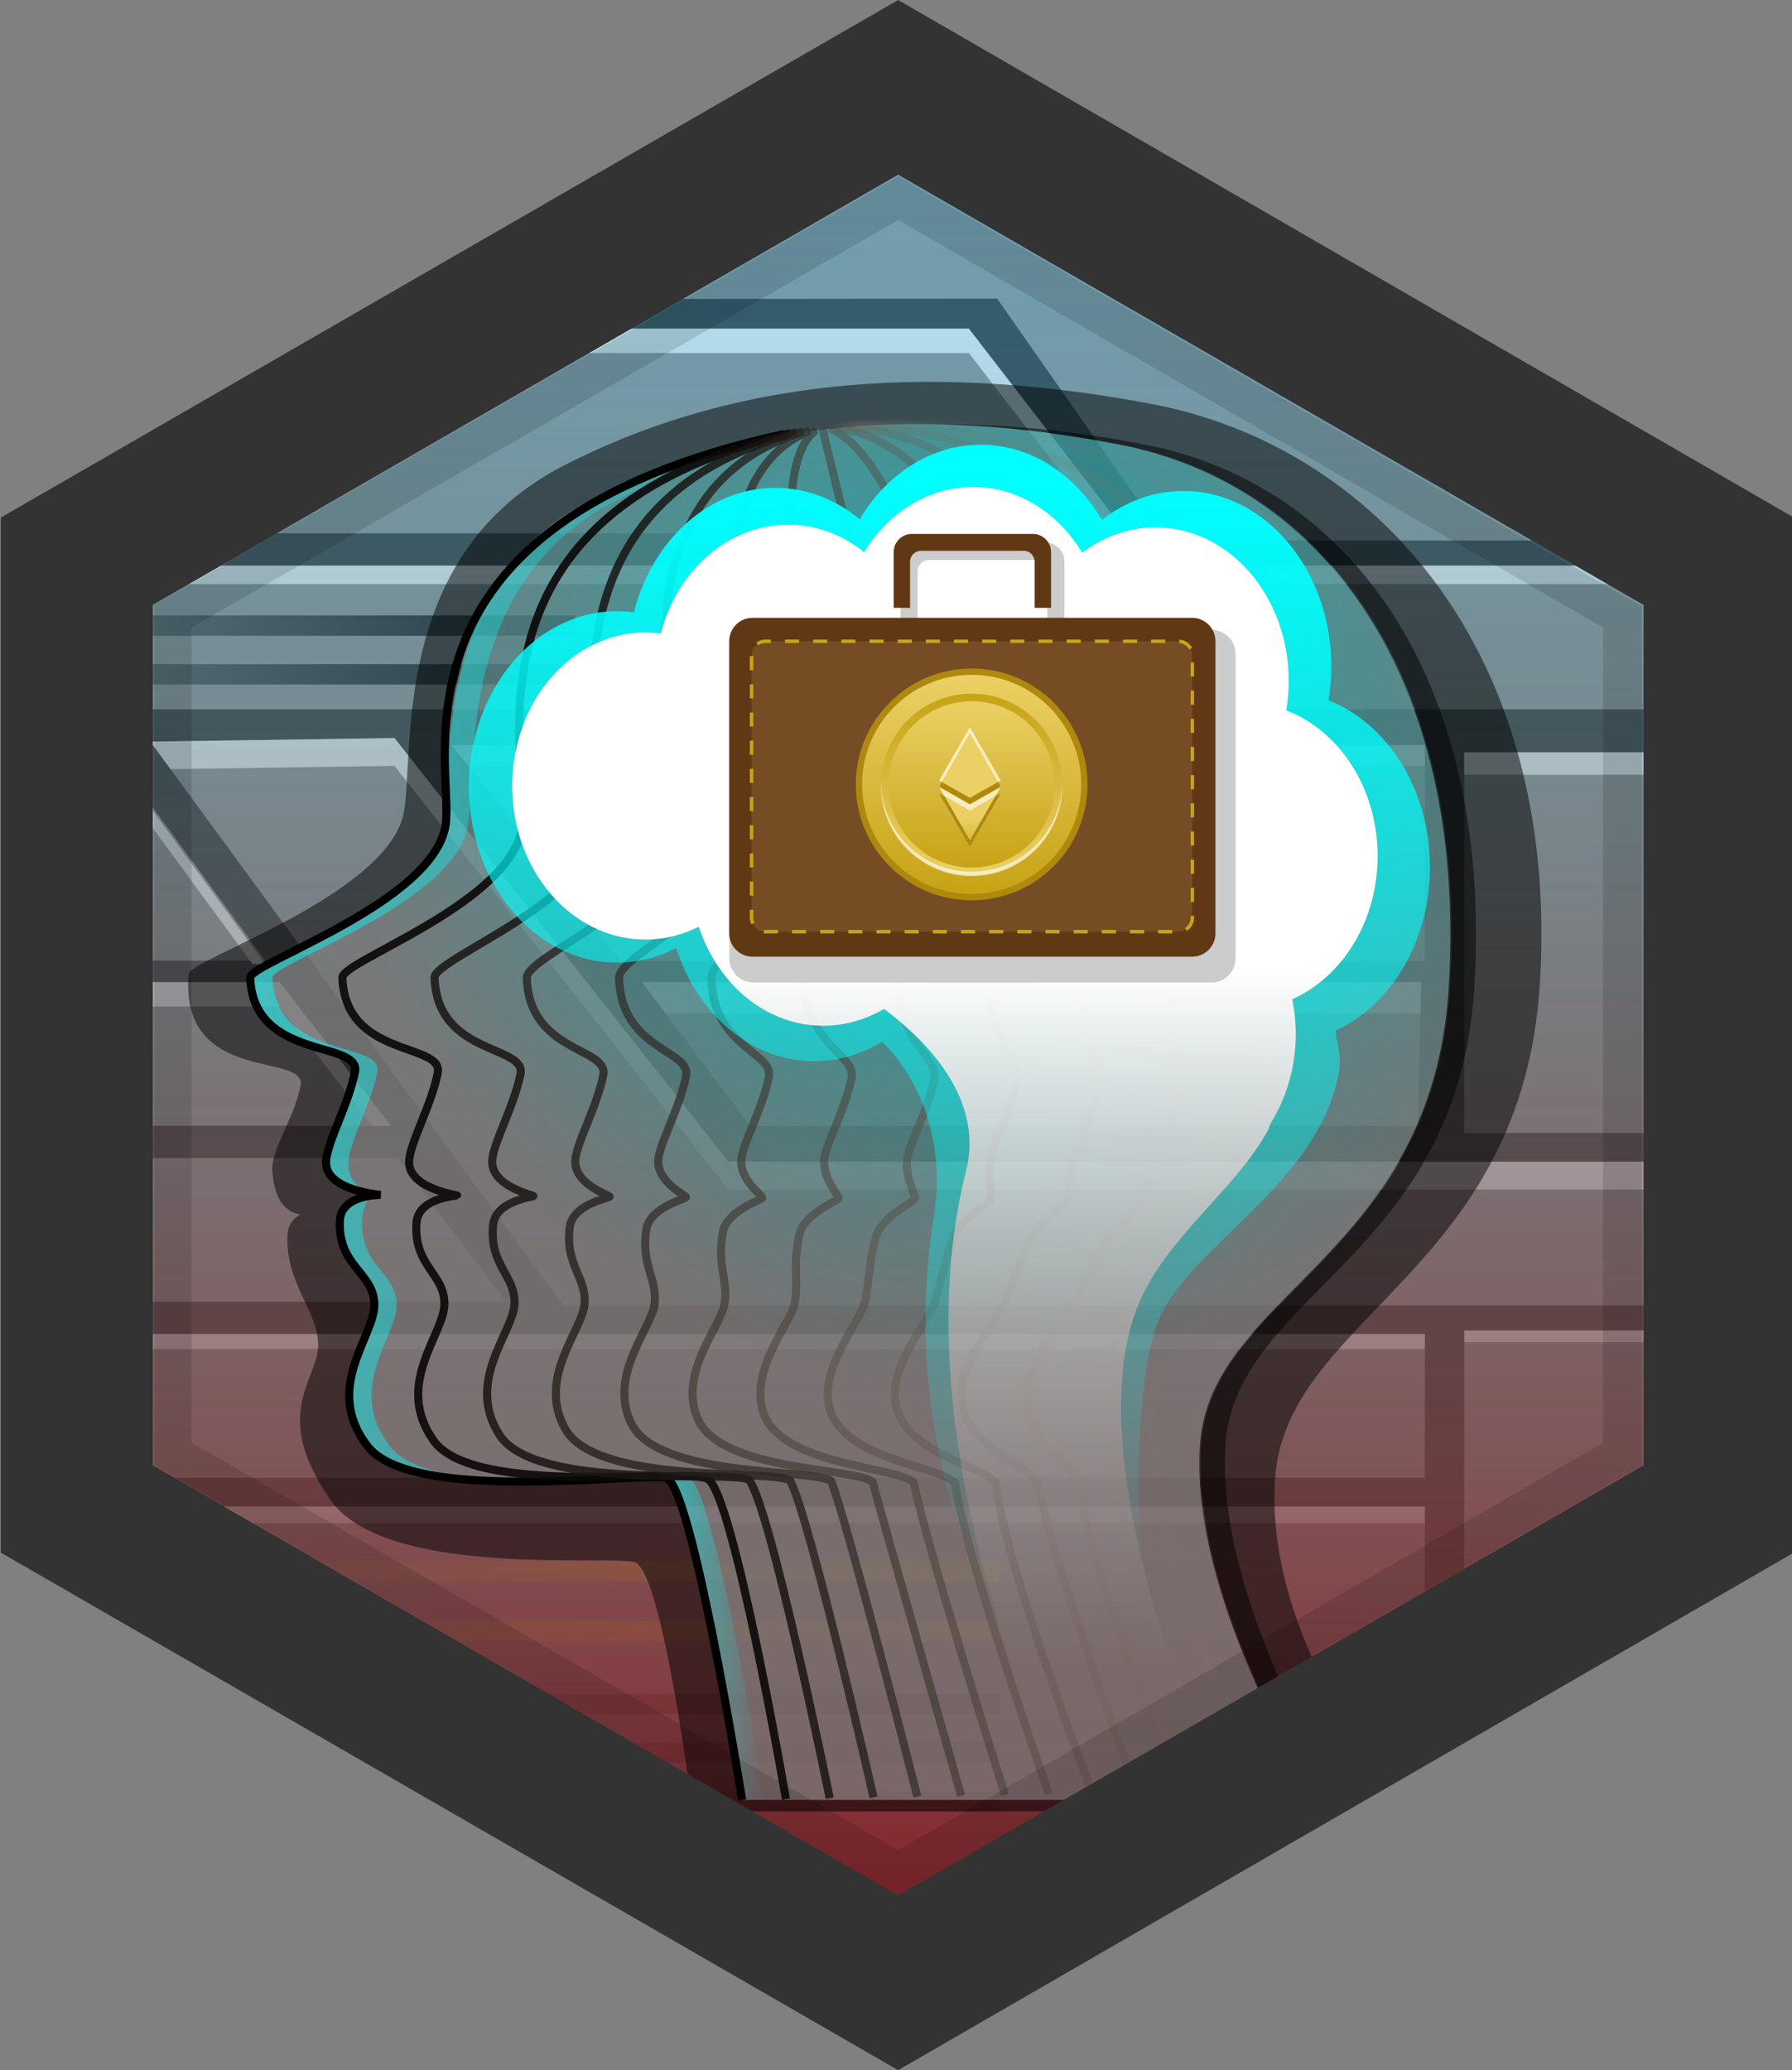 <?xml version="1.0" encoding="utf-8"?>
<!-- Generator: Adobe Illustrator 16.0.0, SVG Export Plug-In . SVG Version: 6.00 Build 0)  -->
<!DOCTYPE svg PUBLIC "-//W3C//DTD SVG 1.1//EN" "http://www.w3.org/Graphics/SVG/1.1/DTD/svg11.dtd">
<svg version="1.1" id="Layer_1" xmlns="http://www.w3.org/2000/svg" xmlns:xlink="http://www.w3.org/1999/xlink" x="0px" y="0px"
	 width="110.833px" height="128px" viewBox="0 0 110.833 128" enable-background="new 0 0 110.833 128" xml:space="preserve">
<rect x="0" y="0" width="110.833" height="128" fill="#808080" stroke="none"/>
<g>
	<defs>
		<polygon id="SVGID_1_" points="86.6,10.152 24.399,10.152 -6.7,64.05 24.399,117.95 86.6,117.95 117.699,64.05 		"/>
	</defs>
	<clipPath id="SVGID_2_">
		<use xlink:href="#SVGID_1_"  overflow="visible"/>
	</clipPath>
	<g clip-path="url(#SVGID_2_)">
		<path fill="#343433" d="M3.602,91.016c-0.075-4.396-0.214-8.791-0.387-13.184c-0.016,0.075-0.027,0.15-0.044,0.227
			C3.026,82.416,3.118,86.747,3.602,91.016z"/>
		<path fill="#343433" d="M90.152,8.249c1.863,1.983,3.481,4.188,4.878,6.58c0.459,0.786-0.259,1.54-0.987,1.469
			c0.105,0.178,0.218,0.352,0.32,0.531c0.057,0.098,0.081,0.195,0.104,0.291c2.521,1.877,5.033,3.767,7.407,5.84
			c0.633,0.553,0.164,1.518-0.498,1.703c0.165,0.156,0.336,0.304,0.498,0.464c0.635,0.628,0.074,1.835-0.793,1.701
			c0.264,0.268,0.536,0.523,0.793,0.799c0.371,0.398,0.396,1.019,0,1.414c-0.167,0.167-0.333,0.333-0.5,0.5
			c-0.173,0.173-0.364,0.242-0.554,0.267c0.521,0.434,1.042,0.87,1.554,1.319c0.647,0.568,0.103,1.753-0.687,1.725
			c-0.3,0.337-0.768,0.503-1.192,0.178c-0.702-0.537-1.4-1.081-2.101-1.622c-5.763-2.916-10.766-6.982-16.066-10.711
			c-4.381-3.082-8.683-6.258-12.885-9.565c-1.026-0.704-1.997-1.459-2.865-2.287c-0.241-0.196-0.478-0.399-0.719-0.596H50.478
			c-0.076,0.105-0.174,0.202-0.307,0.281c-7.548,4.485-15.603,8.419-22.667,13.667c-6.595,4.899-12.498,10.656-19.5,15
			C7,37.82,6.062,36.448,6.793,35.626c0.121-0.135,0.256-0.263,0.379-0.397c-0.813,0.582-1.632,1.154-2.455,1.722
			c0.205,0.847,0.313,1.72,0.366,2.604c0.578-0.127,1.273,0.22,1.25,0.945c-0.129,4.053-0.479,8.181-0.902,12.35
			c0.136,3.401,0.41,6.808,0.394,10.117c-0.04,8.233-0.149,16.467-0.159,24.7c0,0.194-0.056,0.35-0.133,0.485
			C5.636,92.6,5.7,97.049,5.667,101.5c-0.008,1.14-1.644,1.348-1.964,0.266c-0.418-1.41-0.771-2.831-1.076-4.26
			c-0.091,1.476-0.238,2.95-0.496,4.427c-0.171,0.984-1.719,0.932-1.929,0c-0.184-0.813-0.315-1.64-0.426-2.472
			c-0.249-0.155-0.437-0.41-0.443-0.794c-0.05-3.218-0.068-6.436-0.072-9.652c-0.048-0.428-0.081-0.854-0.122-1.281
			c-0.108,0.146-0.246,0.262-0.412,0.325c-0.068,0.148-0.124,0.299-0.197,0.446c-0.087,0.174-0.22,0.299-0.374,0.379
			c-0.089,1.264-1.836,1.178-1.989-0.051c-0.004-0.037-0.008-0.074-0.013-0.112c-0.463,0.686-1.729,0.488-1.82-0.554
			c-0.188-2.127-0.349-4.257-0.484-6.39c-0.12,0.774-0.247,1.549-0.385,2.321c-0.002,0.013-0.01,0.02-0.012,0.032
			c-0.087,0.846-0.18,1.691-0.286,2.536c-0.157,1.251-1.936,1.32-2,0C-9.105,81.078-8.89,75.52-8.38,69.985
			c0.509-6.933,1.604-13.826,2.879-20.675c0.285-2.364,0.624-4.724,1.037-7.076C-4.27,41.124-2.414,41.38-2.5,42.5
			c-0.008,0.101-0.02,0.202-0.028,0.303c0.018,0.024,0.037,0.048,0.052,0.074c0.036-0.686,0.071-1.372,0.108-2.058
			c-0.474-0.331-0.695-1.042-0.173-1.526c0.919-0.854,1.867-1.674,2.818-2.491c-0.02-0.244-0.042-0.488-0.055-0.73
			c-0.423-0.359-0.606-1.017-0.096-1.445c0.027-0.023,0.055-0.044,0.083-0.066c0.017-0.62,0.061-1.232,0.16-1.826
			c0.137-0.82,0.984-0.878,1.514-0.482c0.039-0.038,0.065-0.082,0.112-0.116c1.186-0.861,2.379-1.708,3.57-2.558
			c-0.322-0.339-0.41-0.857,0.062-1.286c2.013-1.828,4.117-3.538,6.269-5.184c-0.787,0.391-1.596,0.749-2.463,1.022
			c-1.017,0.32-1.592-0.96-0.973-1.671c3.347-3.845,7.414-6.756,11.576-9.65c1.332-0.926,2.657-1.889,4.008-2.808
			c-2.586,1.456-4.944,3.557-7.372,5.028c-1.708,1.036-3.466,2.005-5.125,3.119c-0.237,0.159-6.619,5.619-6.28,5.721
			c1.232,0.37,0.707,2.3-0.531,1.929c-0.586-0.176-0.813-0.342-1.275-0.757c-0.238-0.213-0.383-0.667-0.257-0.973
			c2.259-5.484,7.915-7.583,12.459-10.765c2.31-1.617,4.759-3.612,7.402-5.054h-37.07v110.947h34.167
			c-1.134-1.573-2.119-3.229-2.768-5.041c-0.197-0.272-0.404-0.534-0.59-0.817c-0.368-0.56-0.065-1.102,0.413-1.34
			c-0.42-0.429-0.843-0.855-1.257-1.291c-0.649-0.684-0.161-1.478,0.531-1.613c-0.217-0.33-0.428-0.664-0.635-1.002
			c-0.577-0.516-1.157-1.029-1.729-1.552c-0.488-0.445-0.298-1.131,0.125-1.493c-0.477-0.582-0.959-1.16-1.412-1.759
			c-0.225-0.143-0.453-0.282-0.678-0.425c-0.428-0.275-0.521-0.711-0.42-1.096c-1.681-2.378-3.187-4.885-4.438-7.596
			c-0.342-0.741,0.129-1.378,0.749-1.454c0-0.823,0.9-1.447,1.655-0.758c0.407,0.371,0.787,0.763,1.171,1.15
			c0.26-0.16,0.597-0.193,0.96,0.026c6.335,3.824,11.858,9.33,17.683,14.089c6.786,3.951,13.53,7.975,20.291,11.971h11.869
			c6.519-4.846,12.985-9.81,19.895-14.079c2.7-1.669,5.372-3.356,8.125-4.92c4.413-3.298,9.033-6.312,14.2-7.994
			c1.229-0.401,1.752,1.53,0.531,1.928c-0.854,0.278-1.692,0.605-2.524,0.956c0.094,0.067,0.177,0.146,0.244,0.234
			c2.774-1.365,5.589-2.655,8.464-3.831c0.016-0.007,0.03-0.014,0.046-0.021c0,0,0,0,0,0.001c0.021-0.009,0.044-0.019,0.065-0.028
			c-0.424-0.062-0.826-0.38-0.895-0.942c-0.075-0.62-0.133-1.24-0.196-1.86c-0.372-0.03-0.703-0.244-0.768-0.707
			c-0.013-0.089-0.021-0.178-0.034-0.266c-0.001,0-0.001,0-0.002,0v-0.019c-0.61-4.434-1.01-8.881-1.276-13.338
			c-1.516-9.617-3.483-19.51-0.514-28.547c0.039-0.976,0.089-1.951,0.158-2.924c-0.007-0.038-0.016-0.076-0.023-0.114
			c-0.741-3.698-1.875-7.915-0.975-11.657c0.301-1.254,2.229-0.722,1.928,0.531c-0.391,1.624-0.419,3.375-0.244,5.173
			c0.222-1.408,0.486-2.81,0.816-4.204c0.203-0.861,1.318-0.893,1.768-0.323c0.023-0.114,0.042-0.23,0.065-0.344
			c0.233-1.123,1.969-0.844,1.964,0.266c-0.013,2.768-0.082,5.538-0.176,8.308c0.149,0.082,0.283,0.192,0.372,0.354
			c0.27,0.489,0.447,0.993,0.586,1.501c0.191-0.866,0.386-1.732,0.587-2.596c0.252-1.083,2.083-0.866,1.964,0.266
			c-0.069,0.659-0.132,1.32-0.194,1.98c0.279,0.148,0.497,0.434,0.528,0.853c0.121,1.626,0.21,3.252,0.279,4.878
			c0.088-0.492,0.163-0.986,0.257-1.478c0.213-1.116,2.006-0.851,1.964,0.266c-0.102,2.728-0.226,5.455-0.354,8.181
			c0.292,0.03,0.565,0.181,0.717,0.48c1.707,3.374,2.581,7.452,3.192,11.152c0.352,2.129,1.478,6.234-0.516,7.894
			c-0.983,0.819-2.406-0.588-1.414-1.414c2.005-1.669-0.109-9.185-1.771-13.685c-0.576,4.042-0.438,8.113-0.522,12.225
			c-0.008,0.368-0.178,0.619-0.408,0.777c-0.029,1.019-0.07,2.037-0.092,3.057c-0.015,0.71-0.601,1.014-1.136,0.942
			c-0.014,1.131-0.027,2.261-0.031,3.391c-0.001,0.301-0.115,0.524-0.279,0.686c0.336,3.863,0.471,7.743,0.279,11.647
			c-0.059,1.187-1.548,1.285-1.964,0.266c-0.791-1.938-1.349-4.041-1.754-6.22c0.019,1.318,0.047,2.636,0.052,3.954
			c0.002,0.54-0.435,0.887-0.896,0.965c-0.074,0.251-0.227,0.427-0.414,0.534c0.779,0.15,1.191,1.487,0.315,1.864
			c-4.263,1.837-8.48,3.816-12.617,5.955c-0.999,0.805-2.047,1.565-3.111,2.309c0.754-0.341,1.534-0.606,2.344-0.771
			c3.386-2.027,6.811-3.986,10.375-5.72c1.162-0.565,2.076,0.997,1.01,1.727c-0.832,0.569-1.676,1.118-2.526,1.654
			c0.567,0.347,0.778,1.212,0.026,1.68c-0.763,0.476-1.527,0.965-2.292,1.448c0.316-0.169,0.628-0.346,0.948-0.509
			c0.96-0.488,2.14,0.822,1.212,1.57c-0.066,0.054-0.138,0.1-0.205,0.153l0.003,0.003c-0.008,0.004-0.017,0.009-0.024,0.013
			c-0.396,0.313-0.809,0.594-1.215,0.888c0.44,0.337,0.625,0.962,0.108,1.443c-1.04,0.971-2.152,1.833-3.298,2.644
			c0.444,0.395,0.569,1.225-0.071,1.68c-3.668,2.61-7.098,5.536-10.762,8.144c-0.794,0.565-1.596,1.126-2.395,1.689h36.177V8.249
			H90.152z"/>
		<path fill="#343433" d="M-0.382,41.142c0.313,0.156,0.553,0.45,0.548,0.858c-0.006,0.508-0.021,1.017-0.028,1.525
			c0.185-0.172,0.421-0.285,0.666-0.32c0.058-0.423,0.127-0.844,0.188-1.267c-0.123-0.753-0.25-1.515-0.367-2.279
			c-0.319,0.201-0.642,0.396-0.963,0.593C-0.354,40.549-0.366,40.846-0.382,41.142z"/>
		<path fill="#343433" d="M113.82,80.717c0.133,1.266,0.302,2.519,0.518,3.748c-0.057-1.318-0.142-2.636-0.253-3.95
			C114.009,80.603,113.92,80.669,113.82,80.717z"/>
		<path fill="#343433" d="M76.895,113.126c-0.957,0.742-1.9,1.5-2.835,2.271c4.169-2.652,8.156-5.596,12.511-7.983
			c1.115-0.611,2.242-1.201,3.366-1.797c0.45-0.379,0.907-0.76,1.373-1.136c-3.863,2.365-7.858,4.555-11.534,6.882
			C78.843,111.953,77.878,112.54,76.895,113.126z"/>
		<polygon fill="#989897" points="87.678,69.608 46.38,69.608 39.719,60.728 87.898,60.728 		"/>
		<polygon fill="#FFFFFF" points="87.85,62.663 87.898,60.728 39.719,60.728 41.171,62.663 		"/>
		<path fill="#989897" d="M74.06,115.397c4.169-2.652,8.156-5.596,12.511-7.983c0.514-0.282,1.035-0.55,1.551-0.828v-0.196
			c-2.835,1.665-5.675,3.283-8.346,4.974c-0.933,0.59-1.897,1.177-2.881,1.763C75.938,113.868,74.994,114.626,74.06,115.397z"/>
		<path fill="#989897" d="M17.393,114.155c-0.197-0.272-0.404-0.534-0.59-0.817c-0.368-0.56-0.065-1.102,0.413-1.34
			c-0.42-0.429-0.843-0.855-1.257-1.291c-0.649-0.684-0.161-1.478,0.531-1.613c-0.217-0.33-0.428-0.664-0.635-1.002
			c-0.577-0.516-1.157-1.029-1.729-1.552c-0.488-0.445-0.298-1.131,0.125-1.493c-0.477-0.582-0.959-1.16-1.412-1.759
			c-0.225-0.143-0.453-0.282-0.678-0.425c-0.428-0.275-0.521-0.711-0.42-1.096c-1.681-2.378-3.187-4.885-4.438-7.596
			c-0.182-0.395-0.129-0.757,0.049-1.023H5.622c0.041,2.783,0.066,5.566,0.045,8.352c-0.008,1.14-1.644,1.348-1.964,0.266
			c-0.418-1.41-0.771-2.831-1.076-4.26c-0.091,1.476-0.238,2.95-0.496,4.427c-0.171,0.984-1.719,0.932-1.929,0
			c-0.184-0.813-0.315-1.64-0.426-2.472c-0.249-0.155-0.437-0.41-0.443-0.794c-0.028-1.84-0.03-3.679-0.042-5.519h-13.298v26.048
			h34.167C19.026,117.623,18.042,115.968,17.393,114.155z"/>
		<path fill="#989897" d="M11.856,93.148c6.328,3.824,11.846,9.323,17.665,14.077c6.786,3.951,13.53,7.975,20.291,11.971h11.869
			c6.519-4.846,12.985-9.81,19.895-14.079c2.178-1.346,4.347-2.688,6.545-3.983v-7.985H11.856z"/>
		<path fill="#FFFFFF" d="M-0.708,93.148h-13.298v1.032H-0.7C-0.703,93.837-0.706,93.492-0.708,93.148z"/>
		<path fill="#FFFFFF" d="M11.856,93.148c0.542,0.327,1.071,0.682,1.602,1.032h74.663v-1.032H11.856z"/>
		<path fill="#989897" d="M3.602,91.016c-0.049-2.844-0.13-5.687-0.224-8.528H3.124C3.146,85.35,3.282,88.197,3.602,91.016z"/>
		<path fill="#989897" d="M-0.739,89.015c-0.048-0.428-0.081-0.854-0.122-1.281c-0.108,0.146-0.246,0.262-0.412,0.325
			c-0.068,0.148-0.124,0.299-0.197,0.446c-0.087,0.174-0.22,0.299-0.374,0.379c-0.089,1.264-1.836,1.178-1.989-0.051
			c-0.004-0.037-0.008-0.074-0.013-0.112c-0.463,0.686-1.729,0.488-1.82-0.554c-0.167-1.891-0.305-3.784-0.431-5.68h-0.171
			c-0.086,0.537-0.171,1.075-0.267,1.611c-0.002,0.013-0.01,0.02-0.012,0.032c-0.087,0.846-0.18,1.691-0.286,2.536
			c-0.157,1.251-1.936,1.32-2,0c-0.068-1.396-0.105-2.788-0.115-4.18h-5.058v8.883h13.285C-0.724,90.585-0.738,89.8-0.739,89.015z"
			/>
		<path fill="#989897" d="M5.695,82.487c-0.009,1.727-0.026,3.453-0.028,5.18c0,0.194-0.056,0.35-0.133,0.485
			c0.024,1.072,0.037,2.146,0.057,3.218h82.531v-8.883H5.695z"/>
		<path fill="#FFFFFF" d="M-8.949,82.487h-5.058v0.923h5.083C-8.928,83.103-8.947,82.795-8.949,82.487z"/>
		<path fill="#FFFFFF" d="M5.695,82.487c-0.001,0.308-0.003,0.615-0.005,0.923h82.431v-0.923H5.695z"/>
		<path fill="#989897" d="M112.461,34.974c-0.031,1.833-0.074,3.667-0.137,5.5c0.149,0.082,0.283,0.192,0.372,0.354
			c0.27,0.489,0.447,0.993,0.586,1.501c0.191-0.866,0.386-1.732,0.587-2.596c0.252-1.083,2.083-0.866,1.964,0.266
			c-0.069,0.659-0.132,1.32-0.194,1.98c0.279,0.148,0.497,0.434,0.528,0.853c0.025,0.341,0.036,0.682,0.059,1.023h9.133v-8.883
			H112.461z"/>
		<path fill="#989897" d="M107.178,42.725c-0.491-2.453-1.144-5.132-1.272-7.751H11.322c-1.084,0.769-2.183,1.52-3.317,2.223
			C7,37.82,6.062,36.448,6.793,35.626c0.121-0.135,0.256-0.263,0.379-0.397c-0.813,0.582-1.632,1.154-2.455,1.722
			c0.205,0.847,0.313,1.72,0.366,2.604c0.578-0.127,1.273,0.22,1.25,0.945c-0.036,1.113-0.09,2.233-0.156,3.357h100.969
			c0.02-0.339,0.03-0.679,0.055-1.018C107.194,42.801,107.186,42.763,107.178,42.725z"/>
		<path fill="#989897" d="M-0.382,41.142c0.313,0.156,0.553,0.45,0.548,0.858c-0.006,0.508-0.021,1.017-0.028,1.525
			c0.185-0.172,0.421-0.285,0.666-0.32c0.058-0.423,0.127-0.844,0.188-1.267c-0.123-0.753-0.25-1.515-0.367-2.279
			c-0.319,0.201-0.642,0.396-0.963,0.593C-0.354,40.549-0.366,40.846-0.382,41.142z"/>
		<path fill="#989897" d="M-4.464,42.234C-4.27,41.124-2.414,41.38-2.5,42.5c-0.008,0.101-0.02,0.202-0.028,0.303
			c0.018,0.024,0.037,0.048,0.052,0.074c0.036-0.686,0.071-1.372,0.108-2.058c-0.474-0.331-0.695-1.042-0.173-1.526
			c0.919-0.854,1.867-1.674,2.818-2.491c-0.02-0.244-0.042-0.488-0.055-0.729c-0.316-0.271-0.493-0.713-0.339-1.099h-13.89v8.883
			h9.282C-4.637,43.316-4.559,42.774-4.464,42.234z"/>
		<path fill="#FFFFFF" d="M9.657,36.113h96.335c-0.039-0.381-0.068-0.76-0.087-1.14H11.322C10.774,35.362,10.217,35.74,9.657,36.113
			z"/>
		<path fill="#FFFFFF" d="M0.223,36.068c-0.318-0.272-0.493-0.708-0.339-1.095h-13.89v1.14H0.225
			C0.224,36.098,0.223,36.083,0.223,36.068z"/>
		<path fill="#FFFFFF" d="M112.461,34.974c-0.006,0.38-0.008,0.76-0.016,1.14h12.913v-1.14H112.461z"/>
		<path fill="#989897" d="M5.706,80.489H31.28l-6.661-8.881H5.762C5.737,74.568,5.725,77.529,5.706,80.489z"/>
		<path fill="#989897" d="M-8.507,71.608h-5.5v8.881h5.081C-8.893,77.521-8.747,74.562-8.507,71.608z"/>
		<path fill="#989897" d="M5.825,62.967c-0.011,2.214-0.031,4.428-0.049,6.642h18.399l-6.883-8.881h-11.5
			C5.814,61.478,5.829,62.226,5.825,62.967z"/>
		<path fill="#989897" d="M-7.371,60.728h-6.636v8.881h5.662C-8.118,66.641-7.778,63.681-7.371,60.728z"/>
		<path fill="#FFFFFF" d="M-7.371,60.728h-6.636v1.505h6.442C-7.5,61.731-7.44,61.229-7.371,60.728z"/>
		<path fill="#FFFFFF" d="M17.293,60.728h-11.5c0.014,0.504,0.018,1.005,0.021,1.505h11.478l5.716,7.376h1.167L17.293,60.728z"/>
		<path fill="#989897" d="M5.432,52.85c0.087,2.19,0.226,4.38,0.313,6.547h10.66l-9.77-13.322H6.03
			C5.867,48.318,5.662,50.577,5.432,52.85z"/>
		<path fill="#989897" d="M-5.501,49.31c0.13-1.08,0.275-2.158,0.43-3.235h-8.935v13.322h6.813
			C-6.703,56.024-6.125,52.662-5.501,49.31z"/>
		<path fill="#FFFFFF" d="M-5.1,46.29h-8.907v1.075h8.764C-5.195,47.007-5.15,46.648-5.1,46.29z"/>
		<path fill="#FFFFFF" d="M6.636,46.29h-0.62c-0.026,0.358-0.056,0.717-0.084,1.075h0.705l8.98,12.247h0.79L6.636,46.29z"/>
		<path fill="#989897" d="M27.505,22.197c-4.624,3.435-8.914,7.284-13.475,10.779h55.661l-9.77-12.655H30.149
			C29.255,20.929,28.372,21.553,27.505,22.197z"/>
		<path fill="#989897" d="M0.369,32.734c0.136-0.817,0.977-0.879,1.507-0.487c0.038-0.038,0.072-0.077,0.119-0.11
			c1.186-0.861,2.379-1.708,3.57-2.558c-0.322-0.339-0.41-0.857,0.062-1.286c2.013-1.828,4.117-3.538,6.269-5.184
			c-0.787,0.391-1.596,0.749-2.463,1.022c-1.017,0.32-1.592-0.96-0.973-1.671c0.652-0.749,1.338-1.454,2.041-2.139H8.999
			c-1.828,1.594-3.932,3.489-3.733,3.548c1.232,0.37,0.707,2.3-0.531,1.929c-0.586-0.176-0.813-0.342-1.275-0.757
			c-0.238-0.213-0.383-0.667-0.257-0.973c0.603-1.463,1.453-2.681,2.453-3.747h-19.662v12.655H0.34
			C0.352,32.896,0.356,32.814,0.369,32.734z"/>
		<path fill="#FFFFFF" d="M5.655,20.321h-19.662v1.506H4.436C4.809,21.291,5.216,20.79,5.655,20.321z"/>
		<path fill="#FFFFFF" d="M8.999,20.321c-0.569,0.496-1.158,1.016-1.703,1.506h1.745c0.474-0.518,0.96-1.02,1.459-1.506H8.999z"/>
		<path fill="#FFFFFF" d="M59.922,20.321H30.149c-0.718,0.488-1.422,0.995-2.124,1.506h31.896l8.607,11.149h1.162L59.922,20.321z"/>
		<path fill="#989897" d="M11.546,18.148c-0.034,0.023-0.204,0.163-0.452,0.372l1.358-0.001c2.387-2.062,4.966-3.889,7.583-5.709
			c1.332-0.926,2.657-1.889,4.008-2.808c-2.586,1.456-4.944,3.557-7.372,5.028C14.963,16.065,13.206,17.035,11.546,18.148z"/>
		<path fill="#989897" d="M101.64,24.538c-0.083,0.054-0.171,0.098-0.264,0.124c0.165,0.156,0.336,0.304,0.498,0.464
			c0.635,0.628,0.074,1.835-0.793,1.701c0.264,0.268,0.536,0.523,0.793,0.799c0.371,0.398,0.396,1.019,0,1.414
			c-0.167,0.167-0.333,0.333-0.5,0.5c-0.173,0.173-0.364,0.242-0.554,0.267c0.521,0.434,1.042,0.87,1.554,1.319
			c0.647,0.568,0.103,1.753-0.687,1.725c-0.3,0.337-0.768,0.503-1.192,0.178c-0.702-0.537-1.4-1.081-2.101-1.622
			c-3.813-1.93-7.293-4.364-10.748-6.87h-5.3l-6.794-8.743c-2.057-1.528-4.096-3.08-6.109-4.664
			c-1.026-0.704-1.997-1.459-2.865-2.287c-0.241-0.196-0.478-0.399-0.719-0.596H50.478c-0.076,0.105-0.174,0.202-0.307,0.281
			c-5.671,3.37-11.627,6.429-17.235,9.967l28.737-0.031l10.46,14.955h33.769c0.034-0.798,0.116-1.587,0.301-2.354
			c0.301-1.254,2.229-0.722,1.928,0.531c-0.142,0.59-0.222,1.202-0.276,1.822h0.666c0.062-0.284,0.115-0.57,0.183-0.854
			c0.203-0.861,1.318-0.893,1.768-0.323c0.023-0.114,0.042-0.23,0.065-0.344c0.233-1.123,1.969-0.844,1.964,0.266
			c-0.002,0.418-0.013,0.836-0.018,1.255h12.876v-8.883H101.64z"/>
		<path fill="#989897" d="M15.662,13.303c2.31-1.617,4.759-3.612,7.402-5.054h-37.07v10.298l21.643-0.023
			C10.116,16.583,13.068,15.119,15.662,13.303z"/>
		<path fill="#FFFFFF" d="M50.171,8.53c-0.65,0.386-1.309,0.765-1.965,1.144l19.271-0.051c-0.304-0.256-0.614-0.508-0.898-0.778
			c-0.241-0.196-0.478-0.399-0.719-0.596H50.478C50.402,8.354,50.304,8.451,50.171,8.53z"/>
		<path fill="#FFFFFF" d="M23.063,8.249h-37.07v1.589l34.627-0.091C21.417,9.211,22.23,8.703,23.063,8.249z"/>
		<path fill="#FFFFFF" d="M87.646,24.538h-5.3l-6.794-8.743c-0.902-0.67-1.786-1.365-2.681-2.046l9.475,12.295h7.402
			C89.046,25.547,88.346,25.045,87.646,24.538z"/>
		<path fill="#FFFFFF" d="M101.64,24.538c-0.083,0.054-0.171,0.098-0.264,0.124c0.165,0.156,0.336,0.304,0.498,0.464
			c0.257,0.254,0.312,0.602,0.235,0.918h23.249v-1.506H101.64z"/>
		<path fill="#989897" d="M116.206,82.269c0.213,3.175,0.284,6.361,0.127,9.564c-0.059,1.187-1.548,1.285-1.964,0.266
			c-0.791-1.938-1.349-4.041-1.754-6.22c0.019,1.318,0.047,2.636,0.052,3.954c0.002,0.54-0.435,0.887-0.896,0.965
			c-0.074,0.251-0.227,0.427-0.414,0.534c0.779,0.15,1.191,1.487,0.315,1.864c-4.263,1.837-8.48,3.816-12.617,5.955
			c-1.001,0.806-2.049,1.567-3.115,2.311c0.756-0.342,1.536-0.608,2.348-0.772c3.386-2.027,6.811-3.986,10.375-5.72
			c1.162-0.565,2.076,0.997,1.01,1.727c-0.832,0.569-1.676,1.118-2.526,1.654c0.567,0.347,0.778,1.212,0.026,1.68
			c-0.763,0.476-1.527,0.965-2.292,1.448c0.316-0.169,0.628-0.346,0.948-0.509c0.96-0.488,2.14,0.822,1.212,1.57
			c-0.066,0.054-0.138,0.1-0.205,0.153l0.003,0.003c-0.008,0.004-0.017,0.009-0.024,0.013c-0.396,0.313-0.809,0.594-1.215,0.888
			c0.44,0.337,0.625,0.962,0.108,1.443c-1.04,0.971-2.152,1.833-3.298,2.644c0.444,0.395,0.569,1.225-0.071,1.68
			c-3.668,2.61-7.098,5.536-10.762,8.144c-0.337,0.239-0.677,0.477-1.016,0.715v0.975h34.798V82.269H116.206z"/>
		<path fill="#989897" d="M104.433,94.131c-0.854,0.278-1.692,0.605-2.524,0.956c0.094,0.067,0.177,0.146,0.244,0.234
			c2.774-1.365,5.589-2.655,8.464-3.831c0.016-0.007,0.03-0.014,0.046-0.021c0,0,0,0,0,0.001c0.021-0.009,0.044-0.019,0.065-0.028
			c-0.424-0.062-0.826-0.38-0.895-0.942c-0.075-0.62-0.133-1.24-0.196-1.86c-0.372-0.03-0.703-0.244-0.768-0.707
			c-0.013-0.089-0.021-0.178-0.034-0.266c-0.001,0-0.001,0-0.002,0v-0.019c-0.247-1.791-0.45-3.585-0.634-5.38H90.561v17.299
			c4.154-3.047,8.507-5.79,13.341-7.364C105.131,91.802,105.653,93.733,104.433,94.131z"/>
		<path fill="#FFFFFF" d="M116.206,82.269c0.017,0.242,0.039,0.484,0.054,0.728h9.099v-0.728H116.206z"/>
		<path fill="#FFFFFF" d="M108.199,82.269H90.561v0.728h17.715C108.25,82.754,108.225,82.511,108.199,82.269z"/>
		<path fill="#989897" d="M118.02,70.055h3.082c-0.005-3.064-1.402-7.758-2.579-10.947C118.006,62.73,118.063,66.377,118.02,70.055z
			"/>
		<path fill="#989897" d="M106.82,46.521h-16.26v23.533h16.316C105.612,62.072,104.593,54.017,106.82,46.521z"/>
		<path fill="#989897" d="M118.666,46.521c-0.102,2.721-0.225,5.44-0.353,8.16c0.292,0.03,0.565,0.181,0.717,0.48
			c1.707,3.374,2.581,7.452,3.192,11.152c0.161,0.975,0.481,2.362,0.594,3.741h2.542V46.521H118.666z"/>
		<path fill="#FFFFFF" d="M118.666,46.521c-0.018,0.46-0.041,0.92-0.06,1.381h6.752v-1.381H118.666z"/>
		<path fill="#FFFFFF" d="M106.82,46.521h-16.26v1.381h15.883C106.557,47.44,106.685,46.98,106.82,46.521z"/>
		<path fill="#989897" d="M82.328,20.697c-0.504-0.354-0.996-0.724-1.498-1.081l2.408,3.148h1.968
			C84.252,22.07,83.296,21.377,82.328,20.697z"/>
		<path fill="#989897" d="M90.152,8.249c1.863,1.983,3.481,4.188,4.878,6.58c0.459,0.786-0.259,1.54-0.987,1.469
			c0.105,0.178,0.218,0.352,0.32,0.531c0.057,0.098,0.081,0.195,0.104,0.291c2.44,1.817,4.869,3.649,7.176,5.645h23.716V8.249
			H90.152z"/>
		<path fill="#FFFFFF" d="M90.152,8.249c0.482,0.514,0.942,1.047,1.393,1.589h33.813V8.249H90.152z"/>
		<polygon fill="#989897" points="88.121,59.397 38.387,59.397 27.951,46.075 88.121,46.075 		"/>
		<polygon fill="#FFFFFF" points="27.951,46.075 28.961,47.365 88.121,47.365 88.121,46.075 		"/>
		<path fill="#989897" d="M107.557,74.311c-0.13-0.824-0.263-1.651-0.396-2.479H45.046L24.397,45.634L9.3,45.856l25.532,34.856
			h73.211C107.845,78.581,107.685,76.447,107.557,74.311z"/>
		<path fill="#989897" d="M122.807,71.832c-0.108,0.958-0.421,1.81-1.1,2.375c-0.983,0.819-2.406-0.588-1.414-1.414
			c0.267-0.222,0.456-0.553,0.588-0.961h-3.024c-0.07,0.112-0.16,0.206-0.265,0.278c-0.029,1.019-0.07,2.037-0.092,3.057
			c-0.015,0.71-0.601,1.014-1.136,0.942c-0.014,1.131-0.027,2.261-0.031,3.391c-0.001,0.301-0.115,0.524-0.279,0.686
			c0.016,0.175,0.024,0.351,0.038,0.526h9.267v-8.88H122.807z"/>
		<path fill="#FFFFFF" d="M120.881,71.832h-3.024c-0.07,0.112-0.16,0.206-0.265,0.278c-0.014,0.48-0.027,0.962-0.043,1.442h2.428
			c-0.036-0.259,0.041-0.53,0.316-0.76C120.56,72.571,120.749,72.24,120.881,71.832z"/>
		<path fill="#FFFFFF" d="M107.16,71.832H45.046L24.397,45.634L9.3,45.856l1.247,1.701l13.85-0.202l20.648,26.198h62.39
			C107.345,72.979,107.253,72.406,107.16,71.832z"/>
		<path fill="#FFFFFF" d="M122.807,71.832c-0.072,0.64-0.238,1.23-0.542,1.721h3.094v-1.721H122.807z"/>
		<linearGradient id="SVGID_3_" gradientUnits="userSpaceOnUse" x1="14.514" y1="97.156" x2="61.833" y2="97.156">
			<stop  offset="0" style="stop-color:#989897"/>
			<stop  offset="1" style="stop-color:#F9EC23"/>
		</linearGradient>
		<path fill="url(#SVGID_3_)" d="M16.768,96.526c0.542,0.412,1.08,0.832,1.614,1.26h43.451v-1.26H16.768z"/>
		<linearGradient id="SVGID_4_" gradientUnits="userSpaceOnUse" x1="101.624" y1="95.436" x2="118.832" y2="95.436">
			<stop  offset="0" style="stop-color:#989897"/>
			<stop  offset="1" style="stop-color:#F9EC23"/>
		</linearGradient>
		<path fill="url(#SVGID_4_)" d="M108.042,94.805c-0.915,0.415-1.829,0.833-2.738,1.262h1.232c0.709-0.366,1.407-0.747,2.126-1.097
			c0.883-0.43,1.617,0.368,1.454,1.097h8.716v-1.262H108.042z"/>
		<linearGradient id="SVGID_5_" gradientUnits="userSpaceOnUse" x1="101.624" y1="98.662" x2="118.832" y2="98.662">
			<stop  offset="0" style="stop-color:#989897"/>
			<stop  offset="1" style="stop-color:#F9EC23"/>
		</linearGradient>
		<path fill="url(#SVGID_5_)" d="M107.632,98.032c-0.163,0.104-0.322,0.215-0.486,0.318c0.327,0.2,0.528,0.572,0.502,0.941h11.185
			v-1.26H107.632z"/>
		<linearGradient id="SVGID_6_" gradientUnits="userSpaceOnUse" x1="101.624" y1="101.889" x2="118.832" y2="101.889">
			<stop  offset="0" style="stop-color:#989897"/>
			<stop  offset="1" style="stop-color:#F9EC23"/>
		</linearGradient>
		<path fill="url(#SVGID_6_)" d="M107.105,101.259c0.32,0.355,0.405,0.876-0.048,1.261h11.774v-1.261H107.105z"/>
		<linearGradient id="SVGID_7_" gradientUnits="userSpaceOnUse" x1="101.624" y1="105.114" x2="118.832" y2="105.114">
			<stop  offset="0" style="stop-color:#989897"/>
			<stop  offset="1" style="stop-color:#F9EC23"/>
		</linearGradient>
		<path fill="url(#SVGID_7_)" d="M106.008,104.483c-0.026,0.191-0.115,0.384-0.301,0.557c-0.266,0.248-0.548,0.47-0.822,0.705
			h13.947v-1.262H106.008z"/>
		<linearGradient id="SVGID_8_" gradientUnits="userSpaceOnUse" x1="101.624" y1="108.341" x2="118.832" y2="108.341">
			<stop  offset="0" style="stop-color:#989897"/>
			<stop  offset="1" style="stop-color:#F9EC23"/>
		</linearGradient>
		<path fill="url(#SVGID_8_)" d="M102.437,107.711c0.315,0.303,0.45,0.826,0.236,1.26h16.159v-1.26H102.437z"/>
		<linearGradient id="SVGID_9_" gradientUnits="userSpaceOnUse" x1="14.514" y1="100.844" x2="61.833" y2="100.844">
			<stop  offset="0" style="stop-color:#989897"/>
			<stop  offset="1" style="stop-color:#F9EC23"/>
		</linearGradient>
		<path fill="url(#SVGID_9_)" d="M21.318,100.213c0.492,0.418,0.983,0.838,1.473,1.261h39.042v-1.261H21.318z"/>
		<linearGradient id="SVGID_10_" gradientUnits="userSpaceOnUse" x1="14.514" y1="105.36" x2="61.833" y2="105.36">
			<stop  offset="0" style="stop-color:#989897"/>
			<stop  offset="1" style="stop-color:#000000"/>
		</linearGradient>
		<path fill="url(#SVGID_10_)" d="M26.559,104.73c0.493,0.424,0.989,0.843,1.484,1.26h33.79v-1.26H26.559z"/>
		<linearGradient id="SVGID_11_" gradientUnits="userSpaceOnUse" x1="14.514" y1="108.371" x2="61.833" y2="108.371">
			<stop  offset="0" style="stop-color:#989897"/>
			<stop  offset="1" style="stop-color:#000000"/>
		</linearGradient>
		<path fill="url(#SVGID_11_)" d="M30.4,107.742c0.715,0.417,1.427,0.84,2.141,1.259h29.292v-1.259H30.4z"/>
		<linearGradient id="SVGID_12_" gradientUnits="userSpaceOnUse" x1="14.514" y1="111.383" x2="61.833" y2="111.383">
			<stop  offset="0" style="stop-color:#989897"/>
			<stop  offset="1" style="stop-color:#000000"/>
		</linearGradient>
		<path fill="url(#SVGID_12_)" d="M35.519,110.752c0.714,0.421,1.43,0.839,2.144,1.261h24.17v-1.261H35.519z"/>
		<linearGradient id="SVGID_13_" gradientUnits="userSpaceOnUse" x1="-11.727" y1="41.694" x2="35.592" y2="41.694">
			<stop  offset="0" style="stop-color:#989897"/>
			<stop  offset="1" style="stop-color:#000000"/>
		</linearGradient>
		<path fill="url(#SVGID_13_)" d="M6.309,41.064c-0.016,0.419-0.037,0.839-0.056,1.26h29.34v-1.26H6.309z"/>
		<linearGradient id="SVGID_14_" gradientUnits="userSpaceOnUse" x1="-11.727" y1="41.694" x2="35.592" y2="41.694">
			<stop  offset="0" style="stop-color:#989897"/>
			<stop  offset="1" style="stop-color:#000000"/>
		</linearGradient>
		<path fill="url(#SVGID_14_)" d="M-4.464,42.234c0.184-1.046,1.82-0.869,1.94,0.089h0.077c0.021-0.42,0.044-0.84,0.066-1.26h-9.347
			v1.26h7.249C-4.474,42.294-4.47,42.264-4.464,42.234z"/>
		<linearGradient id="SVGID_15_" gradientUnits="userSpaceOnUse" x1="-11.727" y1="38.683" x2="35.592" y2="38.683">
			<stop  offset="0" style="stop-color:#989897"/>
			<stop  offset="1" style="stop-color:#000000"/>
		</linearGradient>
		<path fill="url(#SVGID_15_)" d="M-2.541,39.293c0.458-0.425,0.936-0.826,1.403-1.24h-10.59v1.26h9.173
			C-2.548,39.307-2.547,39.299-2.541,39.293z"/>
		<linearGradient id="SVGID_16_" gradientUnits="userSpaceOnUse" x1="-11.727" y1="38.683" x2="35.592" y2="38.683">
			<stop  offset="0" style="stop-color:#989897"/>
			<stop  offset="1" style="stop-color:#000000"/>
		</linearGradient>
		<path fill="url(#SVGID_16_)" d="M4.925,38.053c0.062,0.416,0.107,0.836,0.138,1.26h30.529v-1.26H4.925z"/>
	</g>
</g>
<g>
	<linearGradient id="SVGID_17_" gradientUnits="userSpaceOnUse" x1="3.228" y1="117.774" x2="3.228" y2="11.145">
		<stop  offset="0.002" style="stop-color:#85262D"/>
		<stop  offset="1" style="stop-color:#8D3A2D;stop-opacity:0"/>
	</linearGradient>
	<path fill="url(#SVGID_17_)" d="M3.171,78.059c-0.033,1.002-0.05,2.002-0.057,3.001l0.227,0.394
		c-0.042-1.207-0.079-2.414-0.126-3.621C3.199,77.907,3.188,77.982,3.171,78.059z"/>
	<linearGradient id="SVGID_18_" gradientUnits="userSpaceOnUse" x1="56.739" y1="117.774" x2="56.739" y2="11.145">
		<stop  offset="0.002" style="stop-color:#85262D"/>
		<stop  offset="1" style="stop-color:#8D3A2D;stop-opacity:0"/>
	</linearGradient>
	<path fill="url(#SVGID_18_)" d="M107.557,74.311c-1.516-9.617-3.483-19.51-0.514-28.547c0.002-0.055,0.007-0.11,0.009-0.166
		l-7.81-13.536c-0.282-0.218-0.565-0.436-0.848-0.654c-5.763-2.916-10.766-6.982-16.066-10.711
		c-4.381-3.082-8.683-6.258-12.885-9.565c-0.458-0.314-0.899-0.643-1.331-0.979H47.384c-6.715,3.843-13.679,7.438-19.879,12.044
		c-6.188,4.598-11.779,9.935-18.229,14.167l-2.989,5.18c-0.151,3.718-0.469,7.494-0.855,11.307c0.136,3.401,0.41,6.808,0.394,10.117
		c-0.037,7.513-0.124,15.024-0.147,22.537l3.582,6.208c0.149,0.043,0.3,0.114,0.447,0.248c0.407,0.371,0.787,0.763,1.171,1.15
		c0.26-0.16,0.597-0.193,0.96,0.026c6.335,3.824,11.858,9.33,17.683,14.089c6.081,3.541,12.13,7.139,18.187,10.725h15.646
		c5.956-4.444,11.904-8.929,18.223-12.833c2.7-1.669,5.372-3.356,8.125-4.92c3.494-2.611,7.124-5.033,11.047-6.769l7.3-12.651
		C107.848,78.624,107.686,76.469,107.557,74.311z"/>
	<linearGradient id="SVGID_19_" gradientUnits="userSpaceOnUse" x1="82.707" y1="117.774" x2="82.707" y2="11.145">
		<stop  offset="0.002" style="stop-color:#85262D"/>
		<stop  offset="1" style="stop-color:#8D3A2D;stop-opacity:0"/>
	</linearGradient>
	<path fill="url(#SVGID_19_)" d="M89.937,105.617c0.464-0.391,0.936-0.784,1.417-1.173c-3.876,2.381-7.887,4.581-11.578,6.919
		c-0.933,0.59-1.897,1.177-2.881,1.763c-0.957,0.742-1.9,1.5-2.835,2.271c4.169-2.652,8.156-5.596,12.511-7.983
		C87.686,106.803,88.813,106.213,89.937,105.617z"/>
</g>
<g opacity="0.35">
	<linearGradient id="SVGID_20_" gradientUnits="userSpaceOnUse" x1="3.228" y1="117.774" x2="3.228" y2="11.145">
		<stop  offset="0" style="stop-color:#00FFFF;stop-opacity:0"/>
		<stop  offset="0.998" style="stop-color:#29ABE2"/>
	</linearGradient>
	<path fill="url(#SVGID_20_)" d="M3.171,78.059c-0.033,1.002-0.05,2.002-0.057,3.001l0.227,0.394
		c-0.042-1.207-0.079-2.414-0.126-3.621C3.199,77.907,3.188,77.982,3.171,78.059z"/>
	<linearGradient id="SVGID_21_" gradientUnits="userSpaceOnUse" x1="56.739" y1="117.774" x2="56.739" y2="11.145">
		<stop  offset="0" style="stop-color:#00FFFF;stop-opacity:0"/>
		<stop  offset="0.998" style="stop-color:#29ABE2"/>
	</linearGradient>
	<path fill="url(#SVGID_21_)" d="M107.557,74.311c-1.516-9.617-3.483-19.51-0.514-28.547c0.002-0.055,0.007-0.11,0.009-0.166
		l-7.81-13.536c-0.282-0.218-0.565-0.436-0.848-0.654c-5.763-2.916-10.766-6.982-16.066-10.711
		c-4.381-3.082-8.683-6.258-12.885-9.565c-0.458-0.314-0.899-0.643-1.331-0.979H47.384c-6.715,3.843-13.679,7.438-19.879,12.044
		c-6.188,4.598-11.779,9.935-18.229,14.167l-2.989,5.18c-0.151,3.718-0.469,7.494-0.855,11.307c0.136,3.401,0.41,6.808,0.394,10.117
		c-0.037,7.513-0.124,15.024-0.147,22.537l3.582,6.208c0.149,0.043,0.3,0.114,0.447,0.248c0.407,0.371,0.787,0.763,1.171,1.15
		c0.26-0.16,0.597-0.193,0.96,0.026c6.335,3.824,11.858,9.33,17.683,14.089c6.081,3.541,12.13,7.139,18.187,10.725h15.646
		c5.956-4.444,11.904-8.929,18.223-12.833c2.7-1.669,5.372-3.356,8.125-4.92c3.494-2.611,7.124-5.033,11.047-6.769l7.3-12.651
		C107.848,78.624,107.686,76.469,107.557,74.311z"/>
	<linearGradient id="SVGID_22_" gradientUnits="userSpaceOnUse" x1="82.707" y1="117.774" x2="82.707" y2="11.145">
		<stop  offset="0" style="stop-color:#00FFFF;stop-opacity:0"/>
		<stop  offset="0.998" style="stop-color:#29ABE2"/>
	</linearGradient>
	<path fill="url(#SVGID_22_)" d="M89.937,105.617c0.464-0.391,0.936-0.784,1.417-1.173c-3.876,2.381-7.887,4.581-11.578,6.919
		c-0.933,0.59-1.897,1.177-2.881,1.763c-0.957,0.742-1.9,1.5-2.835,2.271c4.169-2.652,8.156-5.596,12.511-7.983
		C87.686,106.803,88.813,106.213,89.937,105.617z"/>
</g>
<path opacity="0.5" d="M71.235,24.98c-14.727-2.793-26.603-1.213-36.364,3.806c-10.661,5.479-9.246,17.452-9.876,21.351
	c-0.829,5.148-13.252,9.146-13.329,10.094c-0.564,6.898,7.359,4.771,6.922,6.91c-0.441,2.142-1.825,3.921-1.744,5.218
	c0.123,1.977,0.915,2.611,1.737,2.726c-0.428,0.252-0.766,0.637-0.797,1.235c-0.156,3.044,1.895,4.714,1.895,6.851
	c0,2.143-2.965,4.2,0.742,9.548c3.373,4.864,17.036,3.431,18.799,3.858c1.761,0.428,3.614,15.425,3.614,15.425h38.578
	c0.669-0.767,1.414-1.453,2.168-2.131c0.358-0.382,0.725-0.758,1.096-1.127c-2.595-3.782-6.23-10.379-5.825-17.207
	c0.607-10.141,15.303-12.807,16.393-30.774C96.494,40.06,84.871,27.567,71.235,24.98z"/>
<radialGradient id="SVGID_23_" cx="60.824" cy="45.089" r="40.572" gradientUnits="userSpaceOnUse">
	<stop  offset="0" style="stop-color:#00FFFF"/>
	<stop  offset="1" style="stop-color:#B3B3B3"/>
</radialGradient>
<path opacity="0.5" fill="url(#SVGID_23_)" d="M45.683,111.291c0,0-3.094-19.502-4.692-19.901
	c-1.599-0.399-15.667,1.635-18.465-1.962c-2.796-3.598,0.411-6.752,0.411-8.752c0-1.996-2.273-2.364-2.132-5.207
	c0.082-1.638,2.532-1.588,2.532-1.588s-3.528-0.261-3.385-2.11c0.095-1.21,1.386-3.485,1.787-5.483c0.396-2-6.268-0.664-6.483-5.842
	c-0.037-0.887,11.337-4.619,12.088-9.426c0.571-3.642-0.711-14.847,8.956-19.964c8.853-4.687,19.625-6.163,32.979-3.554
	c12.367,2.416,21.465,14.135,20.328,33.469c-0.988,16.778-14.854,18.994-15.403,28.463c-0.566,9.809,7.3,21.858,7.3,21.858H45.683z"
	/>
<g>
	<path opacity="0.5" d="M91.19,60.97c1.137-19.333-7.961-31.053-20.328-33.469c-4.628-0.904-8.939-1.307-12.975-1.266
		c3.6,0.063,7.416,0.473,11.475,1.266C81.729,29.917,90.827,41.636,89.69,60.97c-0.988,16.778-14.854,18.994-15.403,28.463
		c-0.566,9.809,7.3,21.858,7.3,21.858h1.5c0,0-7.866-12.05-7.3-21.858C76.336,79.964,90.202,77.748,91.19,60.97z"/>
</g>
<g>
	<linearGradient id="SVGID_24_" gradientUnits="userSpaceOnUse" x1="40.86" y1="101.314" x2="47.283" y2="101.314">
		<stop  offset="0.002" style="stop-color:#00FFFF"/>
		<stop  offset="1" style="stop-color:#00FFFF;stop-opacity:0"/>
	</linearGradient>
	<path opacity="0.5" fill="url(#SVGID_24_)" d="M42.591,91.39c-0.266-0.066-0.883-0.064-1.73-0.033
		c0.091,0.008,0.172,0.019,0.23,0.033c1.598,0.399,4.692,19.901,4.692,19.901h1.5C47.283,111.291,44.188,91.789,42.591,91.39z"/>
	<linearGradient id="SVGID_25_" gradientUnits="userSpaceOnUse" x1="15.355" y1="58.917" x2="57.905" y2="58.917">
		<stop  offset="0.002" style="stop-color:#00FFFF"/>
		<stop  offset="1" style="stop-color:#00FFFF;stop-opacity:0"/>
	</linearGradient>
	<path opacity="0.5" fill="url(#SVGID_25_)" d="M24.125,89.428c-2.796-3.598,0.411-6.752,0.411-8.752
		c0-1.996-2.273-2.364-2.132-5.207c0.082-1.638,0.932-1.588,0.932-1.588s-1.929-0.261-1.785-2.11
		c0.095-1.21,1.386-3.485,1.787-5.483c0.396-2-6.268-0.664-6.483-5.842c-0.037-0.887,11.337-4.619,12.088-9.426
		c0.571-3.642-0.711-14.847,8.956-19.964c5.785-3.063,12.396-4.743,20.006-4.82c-8.248-0.144-15.343,1.557-21.506,4.82
		c-9.667,5.117-8.385,16.322-8.956,19.964c-0.751,4.808-12.125,8.539-12.088,9.426c0.215,5.178,6.879,3.843,6.483,5.842
		c-0.401,1.998-1.692,4.273-1.787,5.483c-0.144,1.85,3.385,2.11,3.385,2.11s-2.45-0.05-2.532,1.588
		c-0.142,2.843,2.132,3.211,2.132,5.207c0,2-3.207,5.154-0.411,8.752c1.473,1.893,6.064,2.226,10.318,2.175
		C29.159,91.554,25.426,91.099,24.125,89.428z"/>
</g>
<g>
	<path fill="none" stroke="#000000" stroke-width="0.5" d="M45.899,111.291c0,0-3.095-19.502-4.692-19.901
		s-15.666,1.635-18.465-1.962c-2.797-3.598,0.41-6.752,0.41-8.752c0-1.996-2.273-2.364-2.131-5.207
		c0.082-1.638,2.531-1.588,2.531-1.588s-3.528-0.261-3.385-2.11c0.095-1.21,1.386-3.485,1.787-5.483
		c0.396-2-6.269-0.664-6.483-5.842c-0.036-0.887,11.337-4.619,12.089-9.426c0.57-3.642-4.394-18.684,20.94-24.184"/>
	<path opacity="0.923" fill="none" stroke="#0C0A09" stroke-width="0.5" d="M48.608,111.24c0,0-3.264-19.018-4.851-19.804
		c-1.392-0.69-14.429,1.168-16.938-2.359c-2.467-3.467,0.628-6.54,0.667-8.425c0.039-1.881-1.922-2.369-1.727-5.047
		c0.115-1.566,2.49-1.657,2.51-1.687c0.019-0.029-3.13-0.434-2.961-2.198c0.113-1.178,1.36-3.372,1.765-5.369
		c0.386-1.909-5.72-0.9-5.898-5.902c-0.038-1.05,10.607-4.647,11.13-9.422c0.446-4.074-4.447-19.282,16.592-24.244"/>
	<path opacity="0.846" fill="none" stroke="#181512" stroke-width="0.5" d="M51.318,111.188c0,0-3.676-18.117-5.009-19.705
		c-1.348-0.591-13.188,0.71-15.413-2.756c-2.137-3.33,0.847-6.329,0.924-8.098c0.077-1.767-1.569-2.376-1.322-4.887
		c0.147-1.497,2.45-1.729,2.488-1.786c0.039-0.058-2.73-0.607-2.537-2.286c0.132-1.146,1.333-3.259,1.743-5.255
		c0.373-1.819-5.162-1.138-5.313-5.962c-0.038-1.212,9.845-4.685,10.171-9.418c0.311-4.516-4.5-19.88,12.244-24.303"/>
	<path opacity="0.769" fill="none" stroke="#231F1B" stroke-width="0.5" d="M54.028,111.138c0,0-3.967-17.425-5.167-19.607
		c-1.223-0.687-11.944,0.261-13.886-3.153c-1.811-3.183,1.065-6.116,1.181-7.771c0.115-1.65-1.216-2.381-0.918-4.727
		c0.181-1.427,2.409-1.798,2.466-1.885s-2.329-0.779-2.113-2.373c0.151-1.115,1.306-3.146,1.721-5.142
		c0.359-1.729-4.598-1.374-4.728-6.022c-0.039-1.375,9.059-4.728,9.213-9.415c0.163-4.962-4.553-20.479,7.896-24.363"/>
	<path opacity="0.692" fill="none" stroke="#2F2924" stroke-width="0.5" d="M56.737,111.086c0,0-4.257-16.731-5.325-19.508
		c-1.098-0.783-10.701-0.177-12.36-3.551c-1.488-3.025,1.284-5.905,1.438-7.443c0.154-1.536-0.859-2.389-0.514-4.566
		c0.215-1.358,2.368-1.869,2.445-1.984c0.077-0.115-1.927-0.953-1.689-2.461c0.171-1.084,1.278-3.033,1.699-5.027
		c0.346-1.639-4.032-1.611-4.143-6.083c-0.038-1.537,8.252-4.772,8.254-9.41c0.001-5.412-4.605-21.076,3.548-24.422"/>
	<path opacity="0.615" fill="none" stroke="#3B342D" stroke-width="0.5" d="M59.447,111.035c0,0-4.548-16.04-5.483-19.41
		c-0.974-0.879-9.458-0.601-10.834-3.948c-1.174-2.856,1.502-5.693,1.695-7.116c0.192-1.421-0.5-2.396-0.109-4.406
		c0.251-1.289,2.327-1.938,2.423-2.083c0.096-0.145-1.524-1.127-1.266-2.549c0.191-1.053,1.25-2.921,1.677-4.913
		c0.332-1.549-3.463-1.849-3.557-6.143c-0.037-1.699,7.431-4.819,7.295-9.406c-0.174-5.863-4.659-21.674-0.8-24.482"/>
	<path opacity="0.538" fill="none" stroke="#473E36" stroke-width="0.5" d="M62.157,110.984c0,0-4.84-15.348-5.643-19.313
		c-0.848-0.975-8.221-1.011-9.308-4.345c-0.872-2.675,1.721-5.482,1.952-6.79c0.231-1.306-0.139-2.403,0.295-4.246
		c0.287-1.22,2.286-2.009,2.401-2.182s-1.12-1.3-0.842-2.637c0.212-1.021,1.221-2.808,1.655-4.799
		c0.317-1.459-2.893-2.086-2.972-6.203c-0.036-1.862,6.598-4.865,6.336-9.402c-0.364-6.313-4.711-22.272-5.147-24.542"/>
	<path opacity="0.462" fill="none" stroke="#52483F" stroke-width="0.5" d="M64.867,110.933c0,0-5.131-14.654-5.801-19.214
		c-0.724-1.071-6.994-1.406-7.782-4.742c-0.585-2.479,1.939-5.27,2.208-6.462c0.269-1.19,0.226-2.411,0.699-4.086
		c0.326-1.152,2.245-2.079,2.38-2.281s-0.714-1.474-0.418-2.724c0.234-0.99,1.192-2.695,1.633-4.685
		c0.303-1.37-2.32-2.324-2.387-6.264c-0.034-2.025,5.755-4.911,5.377-9.399c-0.569-6.762-4.765-22.87-9.496-24.601"/>
	<path opacity="0.385" fill="none" stroke="#5E5248" stroke-width="0.5" d="M67.576,110.882c0,0-5.421-13.962-5.958-19.116
		c-0.599-1.167-5.788-1.788-6.256-5.139c-0.318-2.276,2.157-5.059,2.466-6.136c0.308-1.075,0.594-2.418,1.104-3.926
		c0.366-1.084,2.204-2.149,2.357-2.38c0.154-0.23-0.308-1.646,0.006-2.812c0.258-0.958,1.163-2.582,1.61-4.57
		c0.288-1.28-1.748-2.562-1.801-6.324c-0.03-2.188,4.905-4.955,4.419-9.395c-0.79-7.208-4.818-23.468-13.844-24.661"/>
	<path opacity="0.308" fill="none" stroke="#6A5D51" stroke-width="0.5" d="M70.286,110.831c0,0-4.89-13.389-6.117-19.019
		c-0.287-1.317-4.61-2.164-4.729-5.536c-0.073-2.066,2.377-4.847,2.723-5.809c0.346-0.96,0.966-2.425,1.508-3.766
		c0.41-1.014,2.163-2.219,2.337-2.479c0.173-0.26,0.101-1.817,0.43-2.899c0.281-0.927,1.134-2.47,1.588-4.456
		c0.272-1.19-1.174-2.799-1.216-6.384c-0.027-2.35,4.049-4.996,3.46-9.391c-1.026-7.652-4.871-24.066-18.192-24.72"/>
	<path opacity="0.231" fill="none" stroke="#76675A" stroke-width="0.5" d="M72.996,110.779c0,0-5.346-12.64-6.275-18.919
		c-0.205-1.389-3.475-2.542-3.203-5.934c0.148-1.859,2.595-4.636,2.979-5.481c0.384-0.846,1.344-2.43,1.912-3.605
		c0.456-0.944,2.122-2.29,2.314-2.578s0.511-1.99,0.854-2.987c0.308-0.895,1.104-2.357,1.566-4.342
		c0.257-1.102-0.6-3.036-0.631-6.445c-0.022-2.512,3.188-5.035,2.501-9.387c-1.277-8.091-4.924-24.664-22.54-24.78"/>
	<path opacity="0.154" fill="none" stroke="#817163" stroke-width="0.5" d="M75.706,110.729c0,0-5.833-11.909-6.434-18.821
		c-0.127-1.467-2.393-2.939-1.678-6.331c0.351-1.663,2.813-4.423,3.236-5.154c0.423-0.729,1.726-2.431,2.316-3.445
		c0.507-0.871,2.082-2.359,2.293-2.677c0.212-0.317,0.923-2.161,1.277-3.074c0.335-0.861,1.073-2.246,1.545-4.229
		c0.241-1.012-0.025-3.273-0.046-6.505c-0.017-2.675,2.323-5.071,1.542-9.383c-1.546-8.524-4.977-25.262-26.887-24.839"/>
	<path opacity="0.077" fill="none" stroke="#8D7C6C" stroke-width="0.5" d="M78.415,110.677c0,0-6.349-11.196-6.592-18.723
		c-0.05-1.553-1.361-3.377-0.15-6.728c0.538-1.488,3.031-4.212,3.493-4.827c0.461-0.615,2.112-2.428,2.721-3.285
		c0.563-0.794,2.04-2.431,2.271-2.776c0.23-0.346,1.336-2.332,1.701-3.162c0.364-0.827,1.039-2.134,1.521-4.114
		c0.225-0.923,0.55-3.51,0.54-6.565c-0.009-2.837,1.456-5.106,0.584-9.379c-1.827-8.953-5.03-25.86-31.236-24.899"/>
	<path opacity="0" fill="none" stroke="#998675" stroke-width="0.5" d="M81.125,110.626c0,0-6.875-10.5-6.75-18.625
		C74.4,90.354,74,88.126,75.75,84.876c0.724-1.343,3.25-4,3.75-4.5s2.5-2.417,3.125-3.125s2-2.5,2.25-2.875s1.75-2.5,2.125-3.25
		c0.396-0.791,1.006-2.022,1.5-4c0.208-0.833,1.125-3.748,1.125-6.625c0-3,0.586-5.137-0.375-9.375
		c-2.125-9.375-5.083-26.458-35.583-24.958"/>
</g>
<linearGradient id="SVGID_26_" gradientUnits="userSpaceOnUse" x1="58.723" y1="29.654" x2="58.723" y2="98.242">
	<stop  offset="0.002" style="stop-color:#00FFFF"/>
	<stop  offset="1" style="stop-color:#00FFFF;stop-opacity:0"/>
</linearGradient>
<path fill="url(#SVGID_26_)" d="M88.443,53.61c0-4.805-2.632-8.875-6.274-10.308c0.111-0.674,0.173-1.368,0.173-2.08
	c0-6.001-4.099-10.865-9.155-10.865c-1.862,0-3.588,0.66-5.03,1.788c-1.654-2.808-4.396-4.648-7.498-4.648
	c-3.095,0-5.828,1.825-7.486,4.607c-1.479-1.22-3.276-1.939-5.214-1.939c-4.128,0-7.617,3.244-8.759,7.699
	c-0.342-0.044-0.687-0.074-1.041-0.074c-5.054,0-9.157,4.865-9.157,10.865s4.103,10.865,9.157,10.865
	c1.302,0,2.539-0.327,3.66-0.907c1.313,4.092,4.64,7.006,8.551,7.006c1.505,0,2.921-0.438,4.174-1.201
	c0.855,0.733,4.232,4.539,3.208,10.833C56,86.001,59.137,95.46,61.387,98.967c-2.193-7.479-3.945-17.484-1.64-26.572
	c1.374-5.413-4.299-9.377-5.07-10.018c-1.127,0.666-2.403,1.049-3.758,1.049c-3.522,0-6.519-2.547-7.702-6.123
	c-1.008,0.507-2.124,0.793-3.295,0.793c-4.553,0-8.247-4.253-8.247-9.496c0-5.245,3.694-9.496,8.247-9.496
	c0.319,0,0.629,0.024,0.937,0.065c1.028-3.894,4.17-6.729,7.888-6.729c1.746,0,3.364,0.628,4.697,1.695
	c1.493-2.433,3.95-4.027,6.736-4.027c2.795,0,5.264,1.608,6.755,4.063c1.3-0.986,2.854-1.563,4.529-1.563
	c4.553,0,8.244,4.251,8.244,9.496c0,0.623-0.058,1.229-0.155,1.818c3.283,1.253,5.651,4.81,5.651,9.009
	c0,4.039-2.192,7.481-5.28,8.854c0.137,0.688,0.219,1.403,0.219,2.142c0,2.086-0.594,4.011-1.583,5.579
	c-0.035,0.145-0.082,0.283-0.155,0.415c-2.024,3.669-6.229,6.562-7.961,10.662c-1.805,4.272-1.154,10.338,0.166,15.853
	c-0.371-3.973-0.275-11.538,1.021-14.74c1.905-4.698,10.032-8.499,11.191-15.504c0.138-0.834-0.091-1.664-0.241-2.451
	C86.009,62.17,88.443,58.231,88.443,53.61z"/>
<linearGradient id="SVGID_27_" gradientUnits="userSpaceOnUse" x1="58.44" y1="60.002" x2="58.44" y2="102.949">
	<stop  offset="0" style="stop-color:#FFFFFF"/>
	<stop  offset="1" style="stop-color:#B3B3B3;stop-opacity:0"/>
</linearGradient>
<path fill="url(#SVGID_27_)" d="M85.205,52.931c0-4.2-2.368-7.756-5.651-9.009c0.098-0.589,0.155-1.196,0.155-1.818
	c0-5.245-3.691-9.496-8.244-9.496c-1.676,0-3.229,0.577-4.529,1.563c-1.491-2.454-3.96-4.063-6.755-4.063
	c-2.786,0-5.243,1.594-6.736,4.027c-1.333-1.066-2.951-1.695-4.697-1.695c-3.718,0-6.86,2.835-7.888,6.729
	c-0.308-0.041-0.618-0.065-0.937-0.065c-4.553,0-8.247,4.251-8.247,9.496c0,5.243,3.694,9.496,8.247,9.496
	c1.171,0,2.287-0.287,3.295-0.793c1.183,3.576,4.179,6.123,7.702,6.123c1.354,0,2.631-0.383,3.758-1.049
	c0.771,0.641,6.444,4.604,5.07,10.018c-4.407,17.369,6.003,38.106,6.003,38.106l9.5-0.497c0,0-8.986-19.521-4.806-29.421
	c1.732-4.101,5.937-6.993,7.961-10.662c0.073-0.132,0.12-0.271,0.155-0.415c0.989-1.567,1.583-3.492,1.583-5.579
	c0-0.739-0.082-1.454-0.219-2.142C83.013,60.413,85.205,56.97,85.205,52.931z"/>
<g>
	<path fill="#333333" d="M55.549,117.2L9.45,90.602v-53.2l46.099-26.6l46.102,26.6v53.2L55.549,117.2z M0.05,96l55.499,32l55.4-32
		V32.001l-55.4-31.999L0.05,32.001V96z"/>
	<g>
		<g opacity="0.13">
			<g>
				<path d="M11.85,38.801l43.7-25.2l43.601,25.2v50.4l-43.601,25.2l-43.7-25.2V38.801z M9.55,37.401v53.2l46,26.6l45.999-26.6
					V37.501l-45.999-26.6L9.55,37.401z"/>
			</g>
		</g>
	</g>
</g>
<g>
	<path fill="#CCCCCC" d="M74.919,38.937H46.611c-0.829,0-1.502,0.674-1.502,1.503v18.81c0,0.83,0.673,1.503,1.502,1.503h28.308
		c0.83,0,1.502-0.673,1.502-1.503V40.44C76.421,39.611,75.749,38.937,74.919,38.937z"/>
	<path fill="#CCCCCC" d="M56.756,35.328c0-0.389,0.314-0.705,0.704-0.705h6.612c0.388,0,0.705,0.316,0.705,0.705v2.967h1.057v-3.583
		c0-0.649-0.527-1.175-1.175-1.175h-7.787c-0.648,0-1.176,0.526-1.176,1.175v3.583h1.06V35.328z"/>
</g>
<g>
	<path fill="#603813" d="M75.174,57.709c0,0.797-0.646,1.443-1.441,1.443H46.544c-0.796,0-1.443-0.646-1.443-1.443V39.644
		c0-0.797,0.647-1.444,1.443-1.444h27.188c0.796,0,1.441,0.646,1.441,1.444V57.709z"/>
	<path fill="#603813" d="M56.286,37.583v-2.85c0-0.374,0.303-0.677,0.677-0.677h6.352c0.372,0,0.676,0.303,0.676,0.677v2.85h1.016
		v-3.442c0-0.624-0.507-1.128-1.128-1.128h-7.479c-0.623,0-1.128,0.504-1.128,1.128v3.442H56.286z"/>
	<path fill="#754C24" stroke="#C7A315" stroke-width="0.218" stroke-dasharray="0.871" d="M73.747,56.736
		c0,0.48-0.391,0.871-0.87,0.871H47.354c-0.48,0-0.87-0.391-0.87-0.871V40.521c0-0.48,0.39-0.871,0.87-0.871h25.522
		c0.479,0,0.87,0.391,0.87,0.871V56.736z"/>
</g>
<g>
	<circle fill="#AF890E" cx="60.096" cy="48.501" r="7.166"/>
	<linearGradient id="SVGID_28_" gradientUnits="userSpaceOnUse" x1="60.096" y1="55.122" x2="60.096" y2="41.722">
		<stop  offset="0" style="stop-color:#C7A315"/>
		<stop  offset="1" style="stop-color:#EBD065"/>
	</linearGradient>
	<circle fill="url(#SVGID_28_)" cx="60.096" cy="48.501" r="6.777"/>
	<linearGradient id="SVGID_29_" gradientUnits="userSpaceOnUse" x1="60.096" y1="42.893" x2="60.096" y2="54.148">
		<stop  offset="0" style="stop-color:#C7A315"/>
		<stop  offset="1" style="stop-color:#EBD065"/>
	</linearGradient>
	<circle fill="url(#SVGID_29_)" cx="60.095" cy="48.501" r="5.608"/>
	<linearGradient id="SVGID_30_" gradientUnits="userSpaceOnUse" x1="60.096" y1="53.642" x2="60.096" y2="43.36">
		<stop  offset="0" style="stop-color:#C7A315"/>
		<stop  offset="1" style="stop-color:#EBD065"/>
	</linearGradient>
	<circle fill="url(#SVGID_30_)" cx="60.096" cy="48.501" r="5.141"/>
	<g>
		<g>
			<linearGradient id="SVGID_31_" gradientUnits="userSpaceOnUse" x1="59.986" y1="53.447" x2="59.986" y2="50.525">
				<stop  offset="0" style="stop-color:#C7A315"/>
				<stop  offset="1" style="stop-color:#EBD065"/>
			</linearGradient>
			<polygon fill="url(#SVGID_31_)" points="59.986,49.326 58.086,48.252 59.986,44.962 61.887,48.252 			"/>
		</g>
		<g>
			<linearGradient id="SVGID_32_" gradientUnits="userSpaceOnUse" x1="59.986" y1="53.447" x2="59.986" y2="50.525">
				<stop  offset="0" style="stop-color:#C7A315"/>
				<stop  offset="1" style="stop-color:#EBD065"/>
			</linearGradient>
			<polygon fill="url(#SVGID_32_)" points="59.986,49.746 58.086,48.663 59.986,51.954 61.887,48.663 			"/>
		</g>
	</g>
	<g>
		<g>
			<polygon fill="#AF890E" points="59.986,49.338 58.25,48.357 58.086,48.642 59.986,49.715 61.887,48.642 61.723,48.357 			"/>
		</g>
		<g>
			<polygon fill="#AF890E" points="59.986,51.967 58.41,49.236 58.086,49.052 59.986,52.344 61.887,49.052 61.563,49.236 			"/>
		</g>
	</g>
	<g opacity="0.6">
		<g>
			<polygon fill="#FFFFFF" points="59.986,45.332 61.727,48.344 61.887,48.252 59.986,44.962 58.086,48.252 58.248,48.344 			"/>
		</g>
		<g>
			<polygon fill="#FFFFFF" points="59.986,50.115 61.568,49.214 61.887,48.663 59.986,49.746 58.086,48.663 58.404,49.214 			"/>
		</g>
	</g>
	<path opacity="0.6" fill="#FFFFFF" d="M60.096,53.901c-3.053,0-5.528-2.438-5.601-5.471c-0.001,0.045-0.007,0.09-0.007,0.136
		c0,3.097,2.511,5.608,5.608,5.608s5.607-2.511,5.607-5.608c0-0.046-0.004-0.09-0.008-0.136
		C65.623,51.464,63.146,53.901,60.096,53.901z"/>
</g>
</svg>
